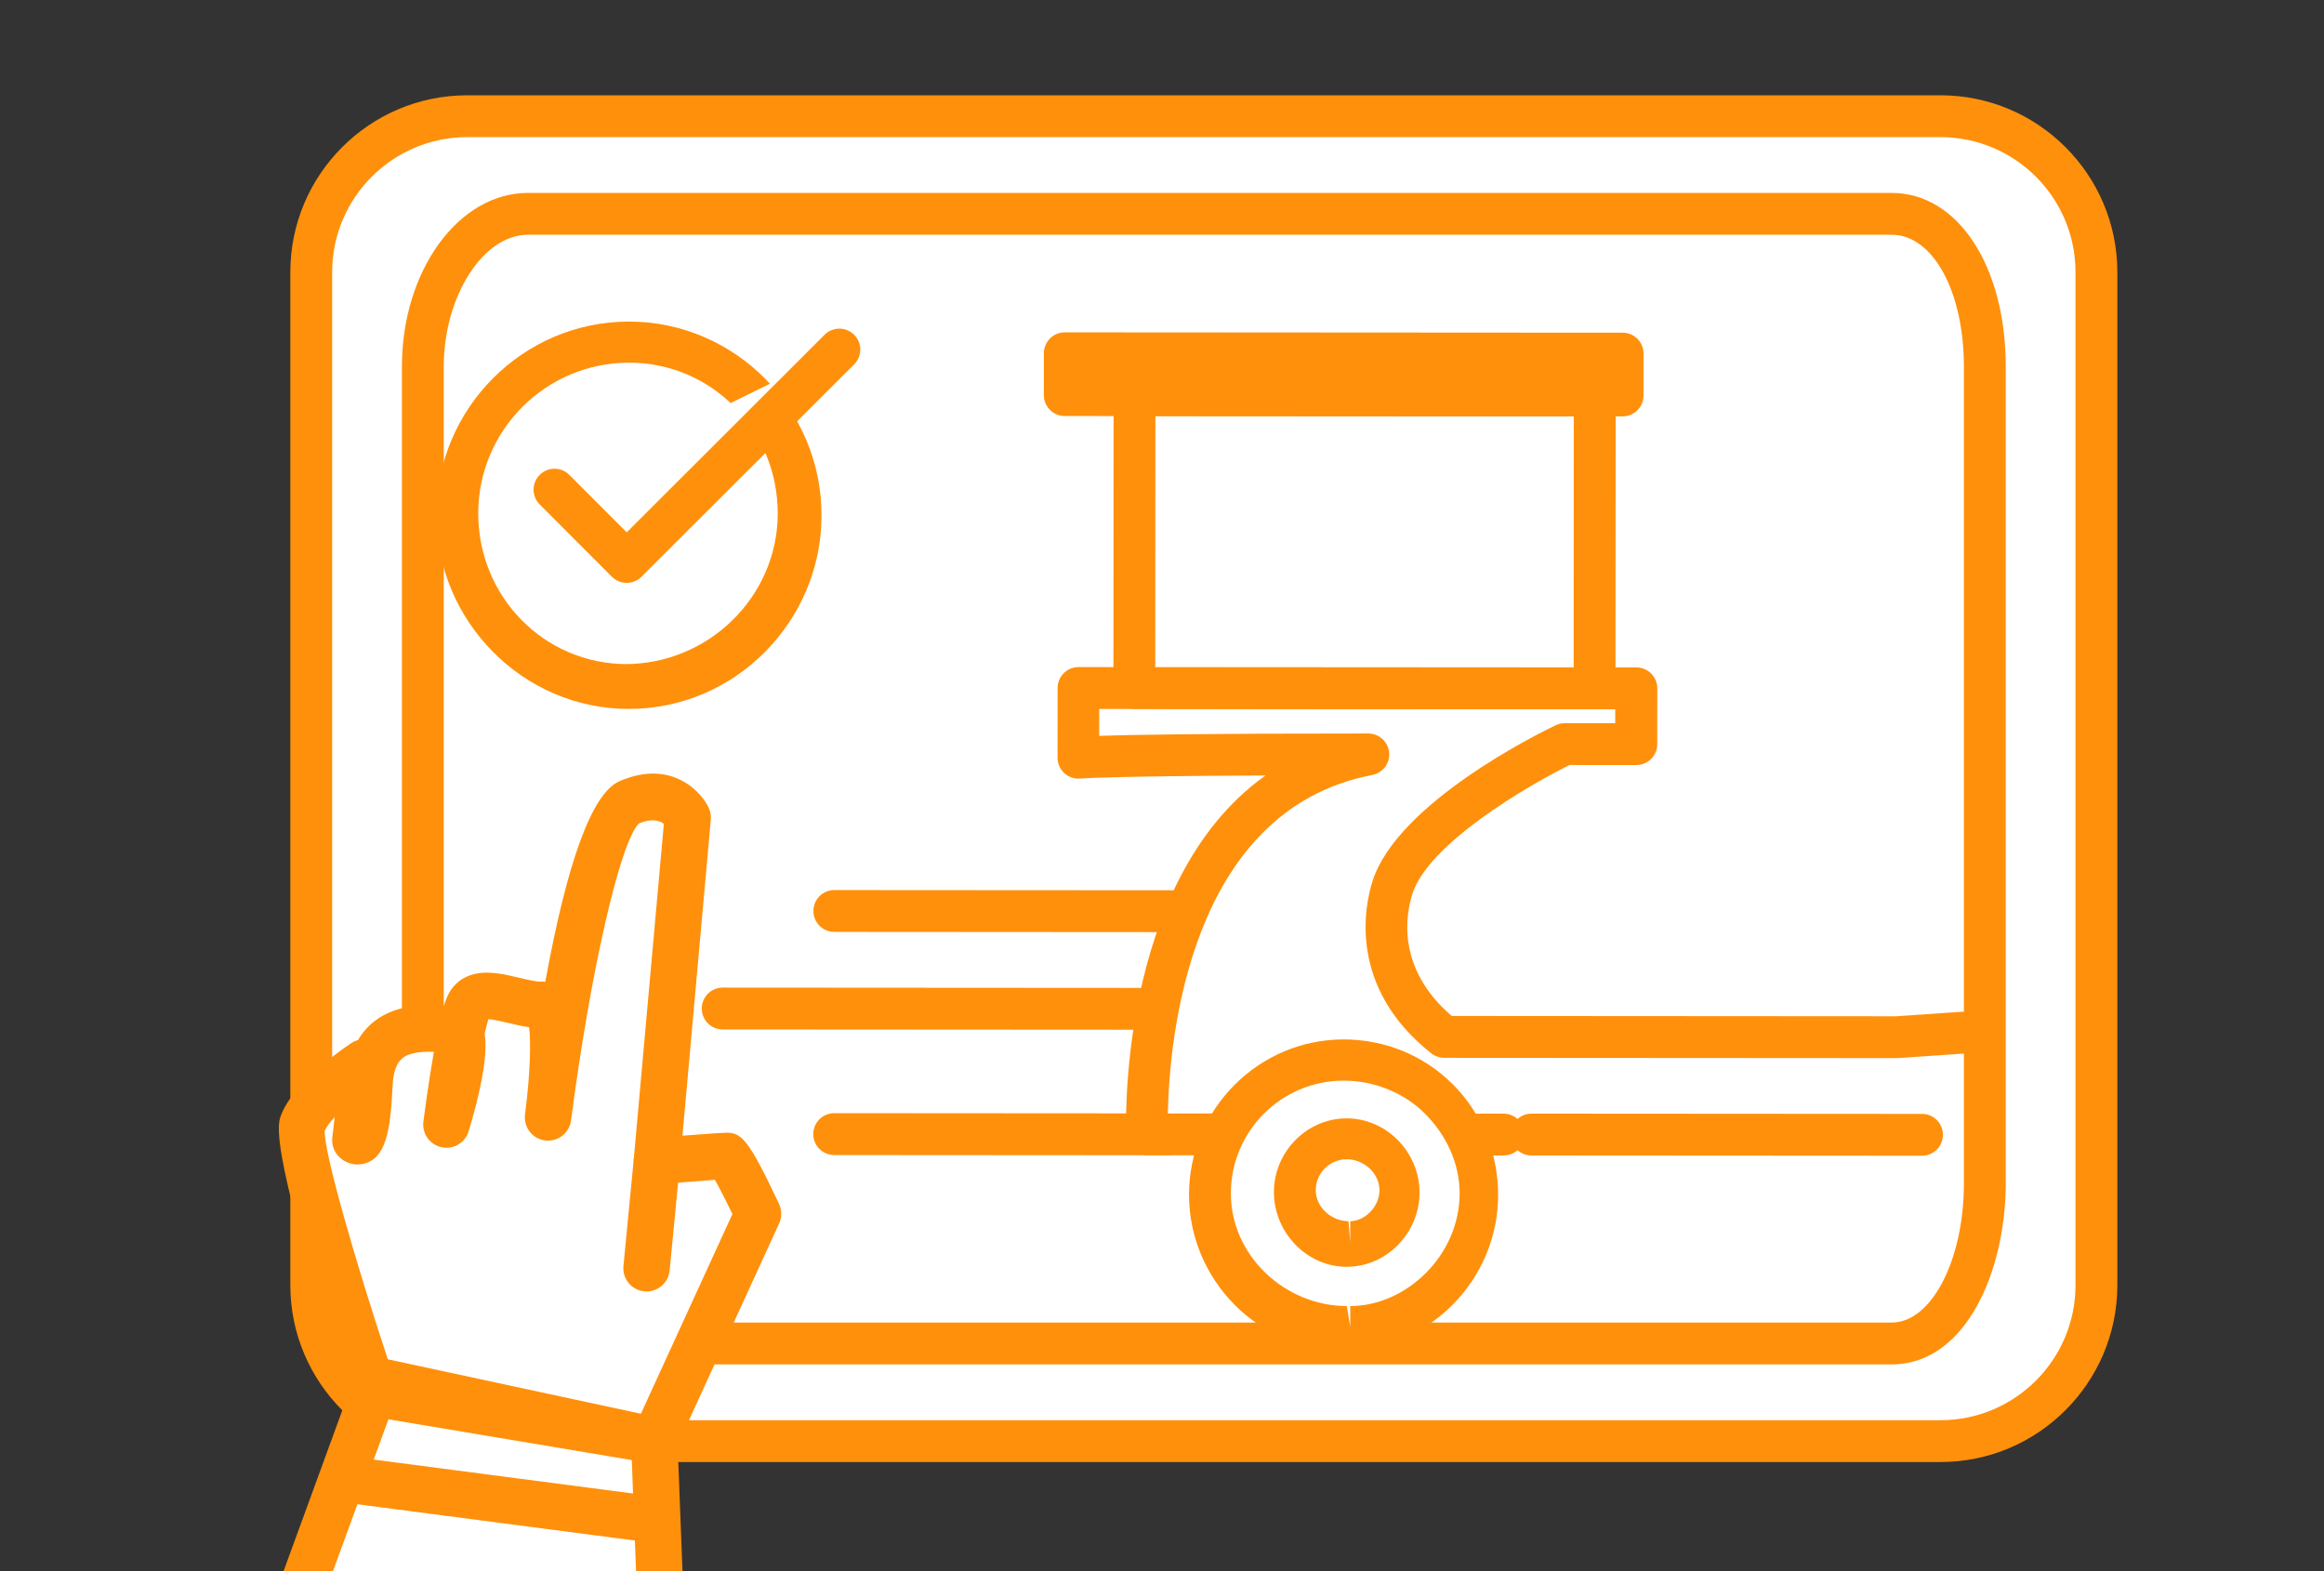 <?xml version="1.0" encoding="utf-8"?>
<!-- Generator: Adobe Illustrator 16.0.0, SVG Export Plug-In . SVG Version: 6.00 Build 0)  -->
<!DOCTYPE svg PUBLIC "-//W3C//DTD SVG 1.1//EN" "http://www.w3.org/Graphics/SVG/1.1/DTD/svg11.dtd">
<svg version="1.1" id="Capa_1" xmlns="http://www.w3.org/2000/svg" xmlns:xlink="http://www.w3.org/1999/xlink" x="0px" y="0px"
	 width="166.637px" height="112.666px" viewBox="0 0 166.637 112.666" enable-background="new 0 0 166.637 112.666"
	 xml:space="preserve">
<rect x="0" y="0" width="166.637" height="112.666" fill="#333333" stroke="none"/>
<g>
	<defs>
		<rect id="SVGID_1_" x="289.068" y="-10.649" width="144.5" height="112.666"/>
	</defs>
	<clipPath id="SVGID_2_">
		<use xlink:href="#SVGID_1_"  overflow="visible"/>
	</clipPath>
	<g clip-path="url(#SVGID_2_)">
		<g>
			<path fill="#FFFFFF" d="M424.818,76.653c0,6.175-5.005,11.18-11.179,11.18H307.997c-6.174,0-11.179-5.005-11.179-11.18V4.013
				c0-6.174,5.005-11.18,11.179-11.18h105.643c6.174,0,11.179,5.005,11.179,11.18V76.653z"/>
			<path fill="#FF900B" d="M414.139,88.833H308.497c-6.991,0-12.679-5.688-12.679-12.68V3.513c0-6.992,5.688-12.68,12.679-12.68
				h105.643c6.991,0,12.679,5.688,12.679,12.68v72.641C426.818,83.145,421.131,88.833,414.139,88.833z M308.497-6.167
				c-5.337,0-9.679,4.342-9.679,9.68v72.641c0,5.338,4.342,9.68,9.679,9.68h105.643c5.337,0,9.679-4.342,9.679-9.68V3.513
				c0-5.337-4.342-9.68-9.679-9.68H308.497z"/>
		</g>
		<g>
			<path fill="#FFFFFF" d="M416.818,68.836c0,5.961-2.113,11.997-6.175,11.997h-97.792c-4.063,0-8.033-6.036-8.033-11.997V10.288
				c0-5.961,3.971-10.455,8.033-10.455h97.792c4.062,0,6.175,4.494,6.175,10.455V68.836z"/>
			<path fill="#FF900B" d="M410.643,81.833h-97.792c-4.813,0-9.033-6.073-9.033-12.997V10.288c0-6.868,4.053-12.455,9.033-12.455
				h97.792c4.736,0,8.175,5.238,8.175,12.455v58.548C418.818,75.137,415.953,81.833,410.643,81.833z M312.851,0.833
				c-3.214,0-6.033,4.418-6.033,9.455v58.548c0,5.139,2.932,9.997,6.033,9.997h97.792c2.854,0,5.175-4.484,5.175-9.997V10.288
				c0-5.39-2.225-9.455-5.175-9.455H312.851z"/>
		</g>
		<g>
			<ellipse fill="#FFFFFF" cx="358.635" cy="57.369" rx="33.179" ry="7.841"/>
			<path fill="#FF900B" d="M358.635,66.71c-16.702,0-34.68-2.923-34.68-9.341s17.978-9.342,34.68-9.342s34.679,2.924,34.679,9.342
				S375.338,66.71,358.635,66.71z M358.635,51.027c-20.498,0-31.68,4.189-31.68,6.342s11.182,6.341,31.68,6.341
				c20.497,0,31.679-4.188,31.679-6.341S379.133,51.027,358.635,51.027z"/>
		</g>
		<g>
			<path fill="#FFFFFF" d="M386.09,31.361c0,0-10.412,6.521-29.635,6.288c-19.223-0.232-27.5-6.288-27.5-6.288
				s-2.156,28.182,26.688,28.182C384.488,59.543,386.09,31.361,386.09,31.361z"/>
			<path fill="#FF900B" d="M355.642,61.043c-9.042,0-16.107-2.678-20.998-7.958c-8.088-8.729-7.226-21.307-7.186-21.838
				c0.042-0.543,0.375-1.021,0.869-1.249c0.494-0.226,1.072-0.169,1.513,0.152c0.075,0.054,8.228,5.615,26.632,5.837
				c0.332,0.004,0.658-0.155,0.985-0.155c0.001,0,0.002,0,0.003,0c17.86,0,27.737-5.845,27.835-5.906
				c0.478-0.295,1.079-0.221,1.559,0.065c0.481,0.286,0.765,0.855,0.733,1.414C387.57,31.702,385.559,61.043,355.642,61.043z
				 M330.454,33.955c0.176,3.882,1.222,11.525,6.406,17.109c4.3,4.631,10.62,6.979,18.782,6.979c22.141,0,27.388-17.356,28.6-24.202
				c-4.188,1.916-13.264,4.992-26.781,4.992c-0.001,0-0.002,0-0.003,0c-0.339,0-0.677,0.159-1.021,0.155
				C342.54,38.82,334.213,35.837,330.454,33.955z"/>
		</g>
		<g>
			<path fill="#FFFFFF" d="M331.242,30.663c0,0,1.355-3.571,3.729-3.805c2.375-0.232-0.083-1.009,1.357-1.241
				c1.44-0.233,3.645-1.708,4.917-1.397c1.271,0.31,3.39-0.319,4.661-0.043c1.272,0.275,4.917,3.69,4.578,5.244"/>
			<path fill="#FF900B" d="M331.242,32.164c-0.178,0-0.357-0.032-0.532-0.098c-0.774-0.294-1.164-1.16-0.87-1.935
				c0.165-0.435,1.639-4.103,4.567-4.702c0.023-0.08,0.054-0.159,0.09-0.237c0.267-0.572,0.802-0.927,1.593-1.055
				c0.398-0.064,1.027-0.327,1.637-0.581c1.293-0.539,2.631-1.095,3.875-0.792c0.4,0.097,1.186,0.019,1.877-0.05
				c0.93-0.093,1.893-0.187,2.747-0.002c1.481,0.321,3.896,2.534,4.982,4.224c0.681,1.059,0.924,1.977,0.743,2.806
				c-0.178,0.809-0.975,1.325-1.785,1.146c-0.779-0.17-1.284-0.917-1.163-1.695c-0.164-0.889-2.567-3.273-3.44-3.555
				c-0.366-0.081-1.122-0.004-1.787,0.062c-0.977,0.097-1.986,0.197-2.885-0.021c-0.33-0.055-1.424,0.404-2.01,0.647
				c-0.451,0.188-0.912,0.38-1.367,0.532c-0.029,0.116-0.072,0.23-0.129,0.342c-0.494,0.979-1.691,1.097-2.268,1.153
				c-1.082,0.106-2.151,1.998-2.473,2.844C332.417,31.794,331.847,32.164,331.242,32.164z"/>
		</g>
		<g>
			<path fill="#FFFFFF" d="M350.222,30.663c0,0-1.661-4.165,1.071-5.032c2.733-0.868,0.909-1.8,2.209-2.033
				c1.301-0.232,4.018-0.232,4.562,0c0.543,0.233,3.55,1.555,3.638,1.941c0.089,0.388,2.961-0.388,3.582-0.621
				c0.621-0.232,0.698,1.36,2.329,2.466c1.63,1.105,3.338,2.581,3.261,3.279c-0.077,0.699,1.241,1.709,1.009,2.563"/>
			<path fill="#FF900B" d="M371.884,34.726c-0.131,0-0.263-0.017-0.396-0.053c-0.724-0.197-1.179-0.892-1.097-1.615
				c-0.063-0.128-0.198-0.332-0.293-0.476c-0.313-0.475-0.691-1.049-0.726-1.749c-0.267-0.377-1.182-1.244-2.602-2.208
				c-0.962-0.652-1.515-1.432-1.867-2.004c-1.118,0.334-2.983,0.773-3.857,0.303c-0.194-0.104-0.375-0.266-0.519-0.455
				c-0.405-0.272-1.704-0.909-2.992-1.466c-0.434-0.09-2.056-0.121-3.222-0.003c-0.307,0.96-1.128,1.603-2.566,2.06
				c-0.24,0.076-0.332,0.181-0.396,0.314c-0.302,0.634-0.021,2.007,0.265,2.736c0.302,0.77-0.075,1.641-0.844,1.944
				c-0.769,0.303-1.639-0.069-1.943-0.837c-0.123-0.307-1.168-3.058-0.19-5.125c0.435-0.919,1.196-1.574,2.2-1.893
				c0.321-0.102,0.516-0.189,0.627-0.248c0.162-1.348,1.165-1.723,1.771-1.832c1.086-0.195,4.341-0.362,5.416,0.097
				c2.053,0.882,3.14,1.458,3.732,1.891c0.678-0.108,1.927-0.429,2.37-0.596c1.464-0.549,2.283,0.826,2.549,1.279
				c0.264,0.446,0.561,0.951,1.149,1.35c3.585,2.432,3.935,3.789,3.928,4.44c0.058,0.101,0.152,0.245,0.222,0.349
				c0.41,0.624,1.031,1.566,0.726,2.688C373.148,34.287,372.544,34.726,371.884,34.726z"/>
		</g>
		<g>
			<path fill="#FFFFFF" d="M366.52,25.589c0,0,0.198-1.422,2.526-1.344c2.33,0.077,3.318-1.488,4.329-0.925
				c1.01,0.563,4.805,0.788,6.047,1.284c1.241,0.494,1.97,0.831,2.28,1.918c0.31,1.088,1.115,2.743,1.115,2.743v0.567"/>
			<path fill="#FF900B" d="M383.318,31.333c-0.828,0-1.5-0.671-1.5-1.5v-0.148c-0.359-0.608-1.022-1.802-1.292-2.751
				c-0.081-0.284-0.401-0.449-1.461-0.869l-0.166-0.066c-0.419-0.167-1.575-0.345-2.504-0.487c-1.646-0.253-2.748-0.44-3.479-0.775
				c-0.116,0.048-0.276,0.125-0.404,0.186c-0.725,0.348-1.815,0.881-3.391,0.822c-0.518-0.015-0.786,0.071-0.878,0.125
				c-0.137,0.725-0.773,1.261-1.551,1.218c-0.827-0.042-1.464-0.748-1.421-1.575c0.052-1,0.913-2.863,3.95-2.766
				c0.807,0.026,1.396-0.242,1.991-0.528c0.713-0.342,1.789-0.857,2.955-0.208c0.351,0.177,1.811,0.401,2.683,0.535
				c1.3,0.2,2.424,0.373,3.159,0.666l0.16,0.063c1.284,0.509,2.74,1.087,3.24,2.835c0.182,0.64,0.819,1.786,1.178,2.358
				c0.149,0.239,0.229,0.516,0.229,0.797v0.567C384.818,30.662,384.146,31.333,383.318,31.333z"/>
		</g>
		<g>
			<circle fill="#FFFFFF" cx="393.862" cy="31.876" r="12.308"/>
			<path fill="#FF900B" d="M393.862,45.684c-7.613,0-13.808-6.194-13.808-13.808s6.194-13.808,13.808-13.808
				s13.808,6.194,13.808,13.808S401.475,45.684,393.862,45.684z M393.862,21.068c-5.959,0-10.808,4.848-10.808,10.808
				s4.849,10.808,10.808,10.808s10.808-4.848,10.808-10.808S399.821,21.068,393.862,21.068z"/>
		</g>
		<g>
			<polyline fill="#FFFFFF" points="388.522,30.18 393.702,35.358 408.94,20.122 			"/>
			<path fill="#FF900B" d="M393.702,36.858c-0.384,0-0.768-0.146-1.061-0.439l-5.18-5.179c-0.586-0.585-0.586-1.535,0-2.121
				s1.535-0.586,2.121,0l4.119,4.118l14.178-14.176c0.586-0.586,1.535-0.586,2.121,0s0.586,1.536,0,2.121l-15.238,15.236
				C394.469,36.712,394.086,36.858,393.702,36.858z"/>
		</g>
		<g>
			<polyline fill="#FFFFFF" points="419.861,105.574 409.924,90.402 392.93,97.506 395.936,113.027 			"/>
			<path fill="#FF900B" d="M395.934,114.527c-0.704,0-1.332-0.498-1.471-1.215l-3.006-15.521c-0.135-0.698,0.238-1.395,0.895-1.669
				l16.993-7.104c0.667-0.281,1.438-0.042,1.833,0.562l9.938,15.172c0.454,0.693,0.26,1.623-0.433,2.077s-1.622,0.262-2.077-0.433
				l-9.254-14.129l-14.717,6.151l2.773,14.323c0.157,0.813-0.374,1.601-1.188,1.758
				C396.125,114.519,396.029,114.527,395.934,114.527z"/>
		</g>
		<g>
			<path fill="#FFFFFF" d="M388.652,79.96l-6.995-21.161c0,0,0.517-2.381,3.497-1.818c2.981,0.563,9.709,18.633,9.709,18.633
				s-2.64-6.918-1.242-7.186s3.609-2.189,4.541-1.083s3.202,7.221,3.202,7.221s-3.202-5.532-1.979-5.823s5.008-2.154,6.23,2.154
				s1.712,3.319,1.712,3.319l-1.712-4.774c0,0,3.9,1.455,4.832,3.027s-0.523,17.002-0.523,17.002l-16.993,8.035l-9.868-12.731
				c0,0,0.854-4.037,1.164-4.114C384.537,80.582,388.652,79.96,388.652,79.96z"/>
			<path fill="#FF900B" d="M392.931,99.006c-0.453,0-0.895-0.205-1.187-0.581l-9.868-12.731c-0.271-0.349-0.373-0.798-0.282-1.229
				c0.997-4.716,1.362-5.034,2.271-5.26c0.218-0.055,1.438-0.249,2.806-0.459l-6.438-19.476c-0.085-0.255-0.099-0.526-0.042-0.789
				c0.231-1.067,1.387-3.086,4.099-3.086c0.364,0,0.749,0.038,1.143,0.112c1.882,0.355,4.433,4.227,7.605,11.531
				c0.097-0.036,0.197-0.063,0.301-0.084c0.277-0.053,0.797-0.312,1.255-0.539c0.898-0.448,1.827-0.911,2.789-0.911
				c0.768,0,1.452,0.311,1.927,0.875c0.114,0.136,0.26,0.33,0.464,0.68c0.684-0.211,1.614-0.466,2.604-0.466
				c1.339,0,2.462,0.467,3.307,1.351c0.153,0.007,0.307,0.037,0.455,0.093c0.734,0.273,4.454,1.738,5.598,3.668
				c0.976,1.646,0.364,10.646-0.32,17.907c-0.05,0.527-0.373,0.989-0.852,1.216l-16.993,8.035
				C393.366,98.959,393.147,99.006,392.931,99.006z M384.677,84.409l8.7,11.226l15.131-7.154c0.593-6.551,0.979-13.969,0.608-15.308
				c-0.148-0.21-0.444-0.459-0.828-0.72l0.45,1.257c0.138,0.383,0.113,0.806-0.067,1.171c-0.28,0.566-0.868,0.933-1.498,0.933
				c-1.456,0-2.153-1.518-3.002-4.508c-0.448-1.58-1.161-1.713-1.794-1.713c-0.421,0-0.877,0.095-1.295,0.209
				c0.85,1.988,1.646,4.131,1.688,4.241c0.271,0.73-0.063,1.548-0.768,1.88c-0.702,0.33-1.546,0.067-1.937-0.606
				c-1.094-1.889-2.333-4.338-2.446-5.902c-0.207-0.431-0.354-0.701-0.451-0.866c-0.34,0.104-0.884,0.376-1.237,0.552
				c-0.396,0.197-0.801,0.399-1.208,0.557c0.096,0.938,0.611,2.92,1.492,5.292l0.053,0.142c0.289,0.774-0.104,1.636-0.876,1.927
				c-0.775,0.288-1.43-0.097-1.725-0.868l0.15-0.147c0-0.001,0-0.002,0-0.002v-0.005c-4-9.055-7.377-16.724-8.809-17.553
				c-0.858-0.146-1.451,0.113-1.652,0.408l6.771,20.64c0.139,0.42,0.06,0.879-0.171,1.256c-0.232,0.377-0.631,0.632-1.067,0.698
				c-1.324,0.2-2.763,0.421-3.605,0.557C385.114,82.583,384.879,83.511,384.677,84.409z"/>
		</g>
		<g>
			<line fill="#FFFFFF" x1="394.083" y1="102.506" x2="412.801" y2="95.464"/>
			<path fill="#FF900B" d="M394.083,104.006c-0.606,0-1.178-0.37-1.404-0.972c-0.291-0.775,0.101-1.641,0.876-1.933l18.718-7.042
				c0.772-0.291,1.641,0.101,1.933,0.876c0.291,0.775-0.101,1.641-0.876,1.933l-18.718,7.042
				C394.437,103.976,394.259,104.006,394.083,104.006z"/>
		</g>
		<g>
			<line fill="#FFFFFF" x1="388.652" y1="79.96" x2="390.883" y2="86.56"/>
			<path fill="#FF900B" d="M390.883,88.06c-0.626,0-1.21-0.395-1.421-1.02l-2.23-6.6c-0.266-0.785,0.156-1.637,0.94-1.901
				s1.637,0.156,1.901,0.94l2.23,6.6c0.266,0.785-0.156,1.637-0.94,1.901C391.204,88.034,391.042,88.06,390.883,88.06z"/>
		</g>
	</g>
</g>
<g>
	<defs>
		<rect id="SVGID_3_" x="13.006" y="1.564" width="144.5" height="112.666"/>
	</defs>
	<clipPath id="SVGID_4_">
		<use xlink:href="#SVGID_3_"  overflow="visible"/>
	</clipPath>
	<g clip-path="url(#SVGID_4_)">
		<g>
			<path fill="#FFFFFF" d="M149.818,92.653c0,6.175-5.005,11.18-11.179,11.18H32.997c-6.174,0-11.179-5.005-11.179-11.18V20.013
				c0-6.174,5.005-11.18,11.179-11.18h105.643c6.174,0,11.179,5.005,11.179,11.18V92.653z"/>
			<path fill="#FF900B" d="M139.139,104.833H33.497c-6.991,0-12.679-5.688-12.679-12.68V19.513c0-6.992,5.688-12.68,12.679-12.68
				h105.643c6.991,0,12.679,5.688,12.679,12.68v72.641C151.818,99.145,146.131,104.833,139.139,104.833z M33.497,9.833
				c-5.337,0-9.679,4.342-9.679,9.68v72.641c0,5.338,4.342,9.68,9.679,9.68h105.643c5.337,0,9.679-4.342,9.679-9.68V19.513
				c0-5.337-4.342-9.68-9.679-9.68H33.497z"/>
		</g>
		<g>
			<path fill="#FFFFFF" d="M141.818,84.836c0,5.961-2.113,11.997-6.175,11.997H37.851c-4.063,0-8.033-6.036-8.033-11.997V26.288
				c0-5.961,3.971-10.455,8.033-10.455h97.792c4.062,0,6.175,4.494,6.175,10.455V84.836z"/>
			<path fill="#FF900B" d="M135.643,97.833H37.851c-4.813,0-9.033-6.073-9.033-12.997V26.288c0-6.868,4.053-12.455,9.033-12.455
				h97.792c4.736,0,8.175,5.238,8.175,12.455v58.548C143.818,91.137,140.953,97.833,135.643,97.833z M37.851,16.833
				c-3.214,0-6.033,4.418-6.033,9.455v58.548c0,5.139,2.932,9.997,6.033,9.997h97.792c2.854,0,5.175-4.484,5.175-9.997V26.288
				c0-5.39-2.225-9.455-5.175-9.455H37.851z"/>
		</g>
		<g>
			<line fill="#FFFFFF" x1="59.823" y1="65.32" x2="98.823" y2="65.346"/>
			<path fill="#FF900B" d="M98.823,66.846L98.823,66.846L59.822,66.82c-0.829-0.001-1.5-0.673-1.499-1.501s0.672-1.499,1.5-1.499
				c0,0,0,0,0.001,0l39,0.025c0.828,0.001,1.5,0.673,1.499,1.501S99.651,66.846,98.823,66.846z"/>
		</g>
		<g>
			<line fill="#FFFFFF" x1="51.819" y1="72.315" x2="89.819" y2="72.34"/>
			<path fill="#FF900B" d="M89.819,73.84L89.819,73.84l-38.001-0.024c-0.829-0.001-1.5-0.673-1.499-1.501s0.672-1.499,1.5-1.499
				c0,0,0,0,0.001,0l38,0.024c0.828,0.001,1.5,0.673,1.499,1.501S90.647,73.84,89.819,73.84z"/>
		</g>
		<g>
			<line fill="#FFFFFF" x1="59.813" y1="81.32" x2="83.813" y2="81.336"/>
			<path fill="#FF900B" d="M83.813,82.836C83.813,82.836,83.813,82.836,83.813,82.836L59.812,82.82
				c-0.829-0.001-1.5-0.673-1.499-1.501s0.672-1.499,1.5-1.499c0,0,0,0,0.001,0l24,0.016c0.828,0.001,1.5,0.673,1.499,1.501
				S84.641,82.836,83.813,82.836z"/>
		</g>
		<g>
			<path fill="#FFFFFF" d="M107.813,81.352L82.25,81.335c0,0-1.156-23.983,15.867-27.242c-18.261-0.012-20.787,0.239-20.787,0.239
				l0.003-5l40,0.025l-0.003,4l-5.135-0.003c0,0-10.703,5.114-12.351,10.281c-0.593,1.859-1.356,6.71,3.713,10.714
				c8.229,0.005,32.465,0.021,32.465,0.021l4.78-0.329"/>
			<path fill="#FF900B" d="M107.813,82.852L107.813,82.852l-25.564-0.017c-0.8-0.001-1.459-0.629-1.497-1.428
				c-0.011-0.214-0.725-18.165,9.986-25.803c-11.362,0.047-13.239,0.219-13.259,0.221c-0.427,0.038-0.842-0.097-1.156-0.381
				c-0.314-0.285-0.493-0.689-0.493-1.113l0.003-5c0-0.398,0.159-0.779,0.44-1.061c0.281-0.281,0.663-0.438,1.06-0.438
				c0,0,0,0,0.001,0l40,0.025c0.397,0,0.779,0.159,1.061,0.44c0.281,0.282,0.438,0.663,0.438,1.061l-0.003,4
				c-0.001,0.828-0.672,1.499-1.5,1.499h-0.001l-4.789-0.003c-3.018,1.492-10.119,5.638-11.267,9.237
				c-0.485,1.522-1.148,5.356,2.821,8.758l31.877,0.021l4.729-0.325c0.801-0.061,1.543,0.566,1.599,1.393
				c0.058,0.827-0.566,1.543-1.394,1.6l-4.779,0.329c-0.035,0.003-0.069,0.004-0.104,0.004h-0.001l-32.465-0.021
				c-0.337,0-0.664-0.114-0.929-0.323c-6.04-4.771-4.751-10.656-4.212-12.347c1.792-5.622,11.978-10.626,13.133-11.178
				c0.202-0.096,0.423-0.146,0.646-0.146h-0.006l3.628,0.002v-1l-37-0.023v1.928c2-0.075,7.581-0.172,19.293-0.168
				c0.773,0,1.424,0.589,1.496,1.359c0.073,0.77-0.45,1.469-1.21,1.614c-13.236,2.534-14.56,19.242-14.655,24.27l24.072,0.016
				c0.828,0.001,1.5,0.673,1.499,1.501S108.641,82.852,107.813,82.852z"/>
		</g>
		<g>
			<circle fill="#FFFFFF" cx="96.338" cy="85.568" r="9.582"/>
			<path fill="#FF900B" d="M96.339,96.833h-0.008c-6.11,0-11.078-5.069-11.075-11.18c0.005-6.107,4.977-11.122,11.082-11.122
				c2.968,0.002,5.75,1.134,7.842,3.228c2.092,2.096,3.242,4.96,3.24,7.92C107.417,91.785,102.445,96.833,96.339,96.833z
				 M96.343,77.485c-4.458,0-8.084,3.624-8.087,8.078c-0.003,4.456,3.861,8.083,8.316,8.086l0.246,1.5v-1.5
				c4,0,7.838-3.623,7.842-8.076c0.002-2.159-0.958-4.189-2.483-5.717S98.502,77.487,96.343,77.485z"/>
		</g>
		<g>
			<circle fill="#FFFFFF" cx="96.564" cy="85.342" r="3.72"/>
			<path fill="#FF900B" d="M96.564,90.833c-0.001,0-0.005,0-0.005,0c-2.877,0-5.217-2.48-5.216-5.359
				c0.003-2.875,2.345-5.283,5.22-5.283c2.882,0.003,5.224,2.447,5.221,5.324C101.783,88.391,99.441,90.833,96.564,90.833z
				 M96.564,83.123c-1.223,0-2.22,0.995-2.221,2.218c-0.001,1.225,1.121,2.221,2.345,2.222l0.13,1.5v-1.5
				c1,0,2.092-0.995,2.093-2.219S97.789,83.124,96.564,83.123z"/>
		</g>
		<g>
			<line fill="#FFFFFF" x1="109.813" y1="81.353" x2="137.813" y2="81.37"/>
			<path fill="#FF900B" d="M137.813,82.87L137.813,82.87l-28.001-0.018c-0.828-0.001-1.5-0.673-1.499-1.501s0.672-1.499,1.5-1.499
				h0.001l28,0.018c0.828,0.001,1.5,0.673,1.499,1.501S138.641,82.87,137.813,82.87z"/>
		</g>
		<g>
			<rect x="81.34" y="28.345" fill="#FFFFFF" width="33" height="21"/>
			<path fill="#FF900B" d="M114.334,50.855L114.334,50.855l-33.001-0.021c-0.398,0-0.779-0.159-1.061-0.44
				c-0.281-0.282-0.439-0.663-0.438-1.061l0.014-21c0-0.828,0.672-1.499,1.5-1.499c0,0,0,0,0.001,0l33,0.021
				c0.828,0,1.5,0.672,1.499,1.501l-0.013,21c0,0.398-0.158,0.779-0.44,1.061C115.112,50.698,114.731,50.855,114.334,50.855z
				 M82.834,47.835l30,0.019l0.011-18l-30-0.019L82.834,47.835z"/>
		</g>
		<g>
			<rect x="76.348" y="25.344" fill="#FFFFFF" width="40" height="3"/>
			<path fill="#FF900B" d="M116.346,29.856L116.346,29.856l-40-0.025c-0.828,0-1.5-0.672-1.499-1.501l0.001-3
				c0-0.397,0.159-0.779,0.44-1.06c0.281-0.281,0.663-0.439,1.06-0.439c0,0,0,0,0.001,0l40,0.025c0.397,0,0.779,0.159,1.061,0.44
				c0.281,0.282,0.438,0.663,0.438,1.061l-0.002,3C117.845,29.186,117.175,29.856,116.346,29.856z M111.45,26.854l3.397,0.002
				L111.45,26.854z"/>
		</g>
		<g>
			<circle fill="#FFFFFF" cx="45.098" cy="36.813" r="12.308"/>
			<path fill="#FF900B" d="M45.098,50.833c0,0-0.008,0-0.008,0c-7.614,0-13.804-6.31-13.799-13.922
				c0.004-7.609,6.198-13.853,13.807-13.853c7.622,0.004,13.813,6.283,13.808,13.897C58.901,44.563,52.707,50.833,45.098,50.833z
				 M45.105,26.004c-5.963,0-10.811,4.846-10.814,10.802c-0.004,5.958,4.701,10.81,10.661,10.813l-0.134,1.5v-1.5
				c6,0,10.944-4.845,10.948-10.8C55.769,30.859,51.064,26.007,45.105,26.004z"/>
		</g>
		<g>
			<polyline fill="#FFFFFF" points="39.76,35.112 44.936,40.294 60.184,25.067 			"/>
			<path fill="#FF900B" d="M44.936,41.794c-0.384,0-0.769-0.146-1.062-0.44l-5.176-5.183c-0.585-0.586-0.584-1.536,0.001-2.122
				c0.586-0.585,1.536-0.585,2.122,0.001l4.116,4.122l14.187-14.168c0.586-0.586,1.536-0.585,2.122,0.001
				c0.585,0.586,0.584,1.536-0.001,2.122L45.996,41.356C45.703,41.648,45.32,41.794,44.936,41.794z"/>
		</g>
		<g>
			<g>
				<polyline fill="#FFFFFF" points="19.864,118.793 26.765,99.898 46.91,103.279 47.584,120.802 				"/>
				<path fill="#FF900B" d="M47.966,122.421c-0.103,0.023-0.208,0.038-0.318,0.043c-0.917,0.035-1.69-0.68-1.726-1.599l-0.622-16.17
					l-17.447-2.927l-6.427,17.595c-0.315,0.863-1.269,1.31-2.134,0.992c-0.863-0.314-1.307-1.27-0.992-2.132l6.901-18.895
					c0.277-0.753,1.049-1.2,1.839-1.071l20.146,3.381c0.777,0.13,1.356,0.787,1.387,1.576l0.674,17.522
					C49.278,121.547,48.725,122.242,47.966,122.421z"/>
			</g>
			<g>
				<path fill="#FFFFFF" d="M47.101,83.248l2.21-24.619c0,0-1.158-2.442-4.236-1.081c-3.078,1.361-5.779,22.574-5.779,22.574
					s1.103-8.138-0.475-8.073c-1.577,0.063-4.45-1.453-5.177-0.023c-0.727,1.431-1.636,8.605-1.636,8.605s2.062-6.782,0.668-6.788
					c-1.394-0.004-5.953-1.063-6.185,3.9c-0.232,4.963-1.011,4.018-1.011,4.018l0.643-5.59c0,0-3.846,2.559-4.455,4.491
					c-0.609,1.934,4.86,18.229,4.86,18.229l20.381,4.388l7.443-16.243c0,0-1.942-4.145-2.297-4.15
					C51.702,82.881,47.101,83.248,47.101,83.248z"/>
				<path fill="#FF900B" d="M47.29,104.898c-0.234,0.055-0.482,0.061-0.729,0.007l-20.381-4.387c-0.574-0.124-1.04-0.54-1.228-1.098
					c-2.573-7.668-5.507-17.233-4.87-19.258c0.748-2.374,4.397-4.895,5.121-5.376c0.147-0.098,0.305-0.169,0.469-0.216
					c0.688-1.167,1.782-1.954,3.226-2.293c1.071-0.251,2.143-0.209,2.934-0.155c0.132-0.43,0.241-0.676,0.33-0.852
					c0.37-0.728,1.03-1.235,1.858-1.431c1.039-0.243,2.159,0.022,3.243,0.279c0.552,0.13,1.179,0.278,1.492,0.267
					c0.116-0.006,0.232-0.001,0.346,0.013c1.582-8.691,3.358-13.513,5.301-14.374c0.406-0.18,0.811-0.315,1.202-0.408
					c2.932-0.688,4.69,1.203,5.209,2.298c0.127,0.268,0.181,0.565,0.154,0.861l-2.033,22.659c1.53-0.118,2.895-0.216,3.146-0.213
					c1.039,0.016,1.513,0.269,3.781,5.108c0.207,0.442,0.209,0.953,0.005,1.398l-7.443,16.243
					C48.203,104.452,47.778,104.785,47.29,104.898z M27.808,97.467l18.147,3.904l6.562-14.322c-0.444-0.92-0.926-1.864-1.257-2.451
					c-0.933,0.066-2.541,0.189-4.026,0.31c-0.489,0.038-0.97-0.14-1.315-0.489c-0.345-0.349-0.519-0.831-0.475-1.318l2.155-24.021
					c-0.281-0.253-0.881-0.415-1.776-0.042c-1.338,1.259-3.462,10.491-4.857,21.139l-0.022,0.17
					c-0.123,0.909-0.958,1.545-1.866,1.427c-0.908-0.119-1.548-0.95-1.433-1.859l0.021-0.17c0.353-2.779,0.408-5.051,0.274-6.089
					c-0.479-0.067-0.967-0.183-1.444-0.296c-0.427-0.101-1.082-0.256-1.476-0.283c-0.063,0.203-0.153,0.53-0.269,1.049
					c0.272,1.718-0.447,4.676-1.151,6.992c-0.251,0.827-1.092,1.327-1.939,1.144c-0.846-0.182-1.412-0.979-1.303-1.837
					c0.017-0.13,0.337-2.644,0.752-5.005c-0.48-0.019-0.998-0.006-1.453,0.101c-0.683,0.16-1.418,0.484-1.503,2.304
					c-0.161,3.441-0.53,5.257-2.103,5.627c-0.681,0.159-1.408-0.089-1.855-0.631c-0.287-0.348-0.419-0.799-0.368-1.247l0.169-1.471
					c-0.35,0.379-0.607,0.723-0.715,0.987C23.223,82.628,25.512,90.541,27.808,97.467z"/>
			</g>
			<g>
				<line fill="#FFFFFF" x1="46.928" y1="108.969" x2="24.936" y2="106.091"/>
				<path fill="#FF900B" d="M47.308,110.589c-0.19,0.045-0.391,0.057-0.596,0.029l-21.992-2.877
					c-0.912-0.119-1.553-0.955-1.435-1.865c0.12-0.912,0.958-1.557,1.866-1.434l21.992,2.877c0.912,0.119,1.553,0.954,1.434,1.865
					C48.485,109.891,47.963,110.436,47.308,110.589z"/>
			</g>
			<g>
				<line fill="#FFFFFF" x1="47.101" y1="83.248" x2="46.359" y2="90.939"/>
				<path fill="#FF900B" d="M46.739,92.559c-0.173,0.041-0.354,0.055-0.54,0.036c-0.915-0.088-1.584-0.9-1.497-1.815l0.743-7.692
					c0.088-0.913,0.9-1.584,1.815-1.495c0.915,0.088,1.585,0.901,1.497,1.816L48.015,91.1C47.945,91.828,47.414,92.4,46.739,92.559z
					"/>
			</g>
		</g>
	</g>
</g>
</svg>
